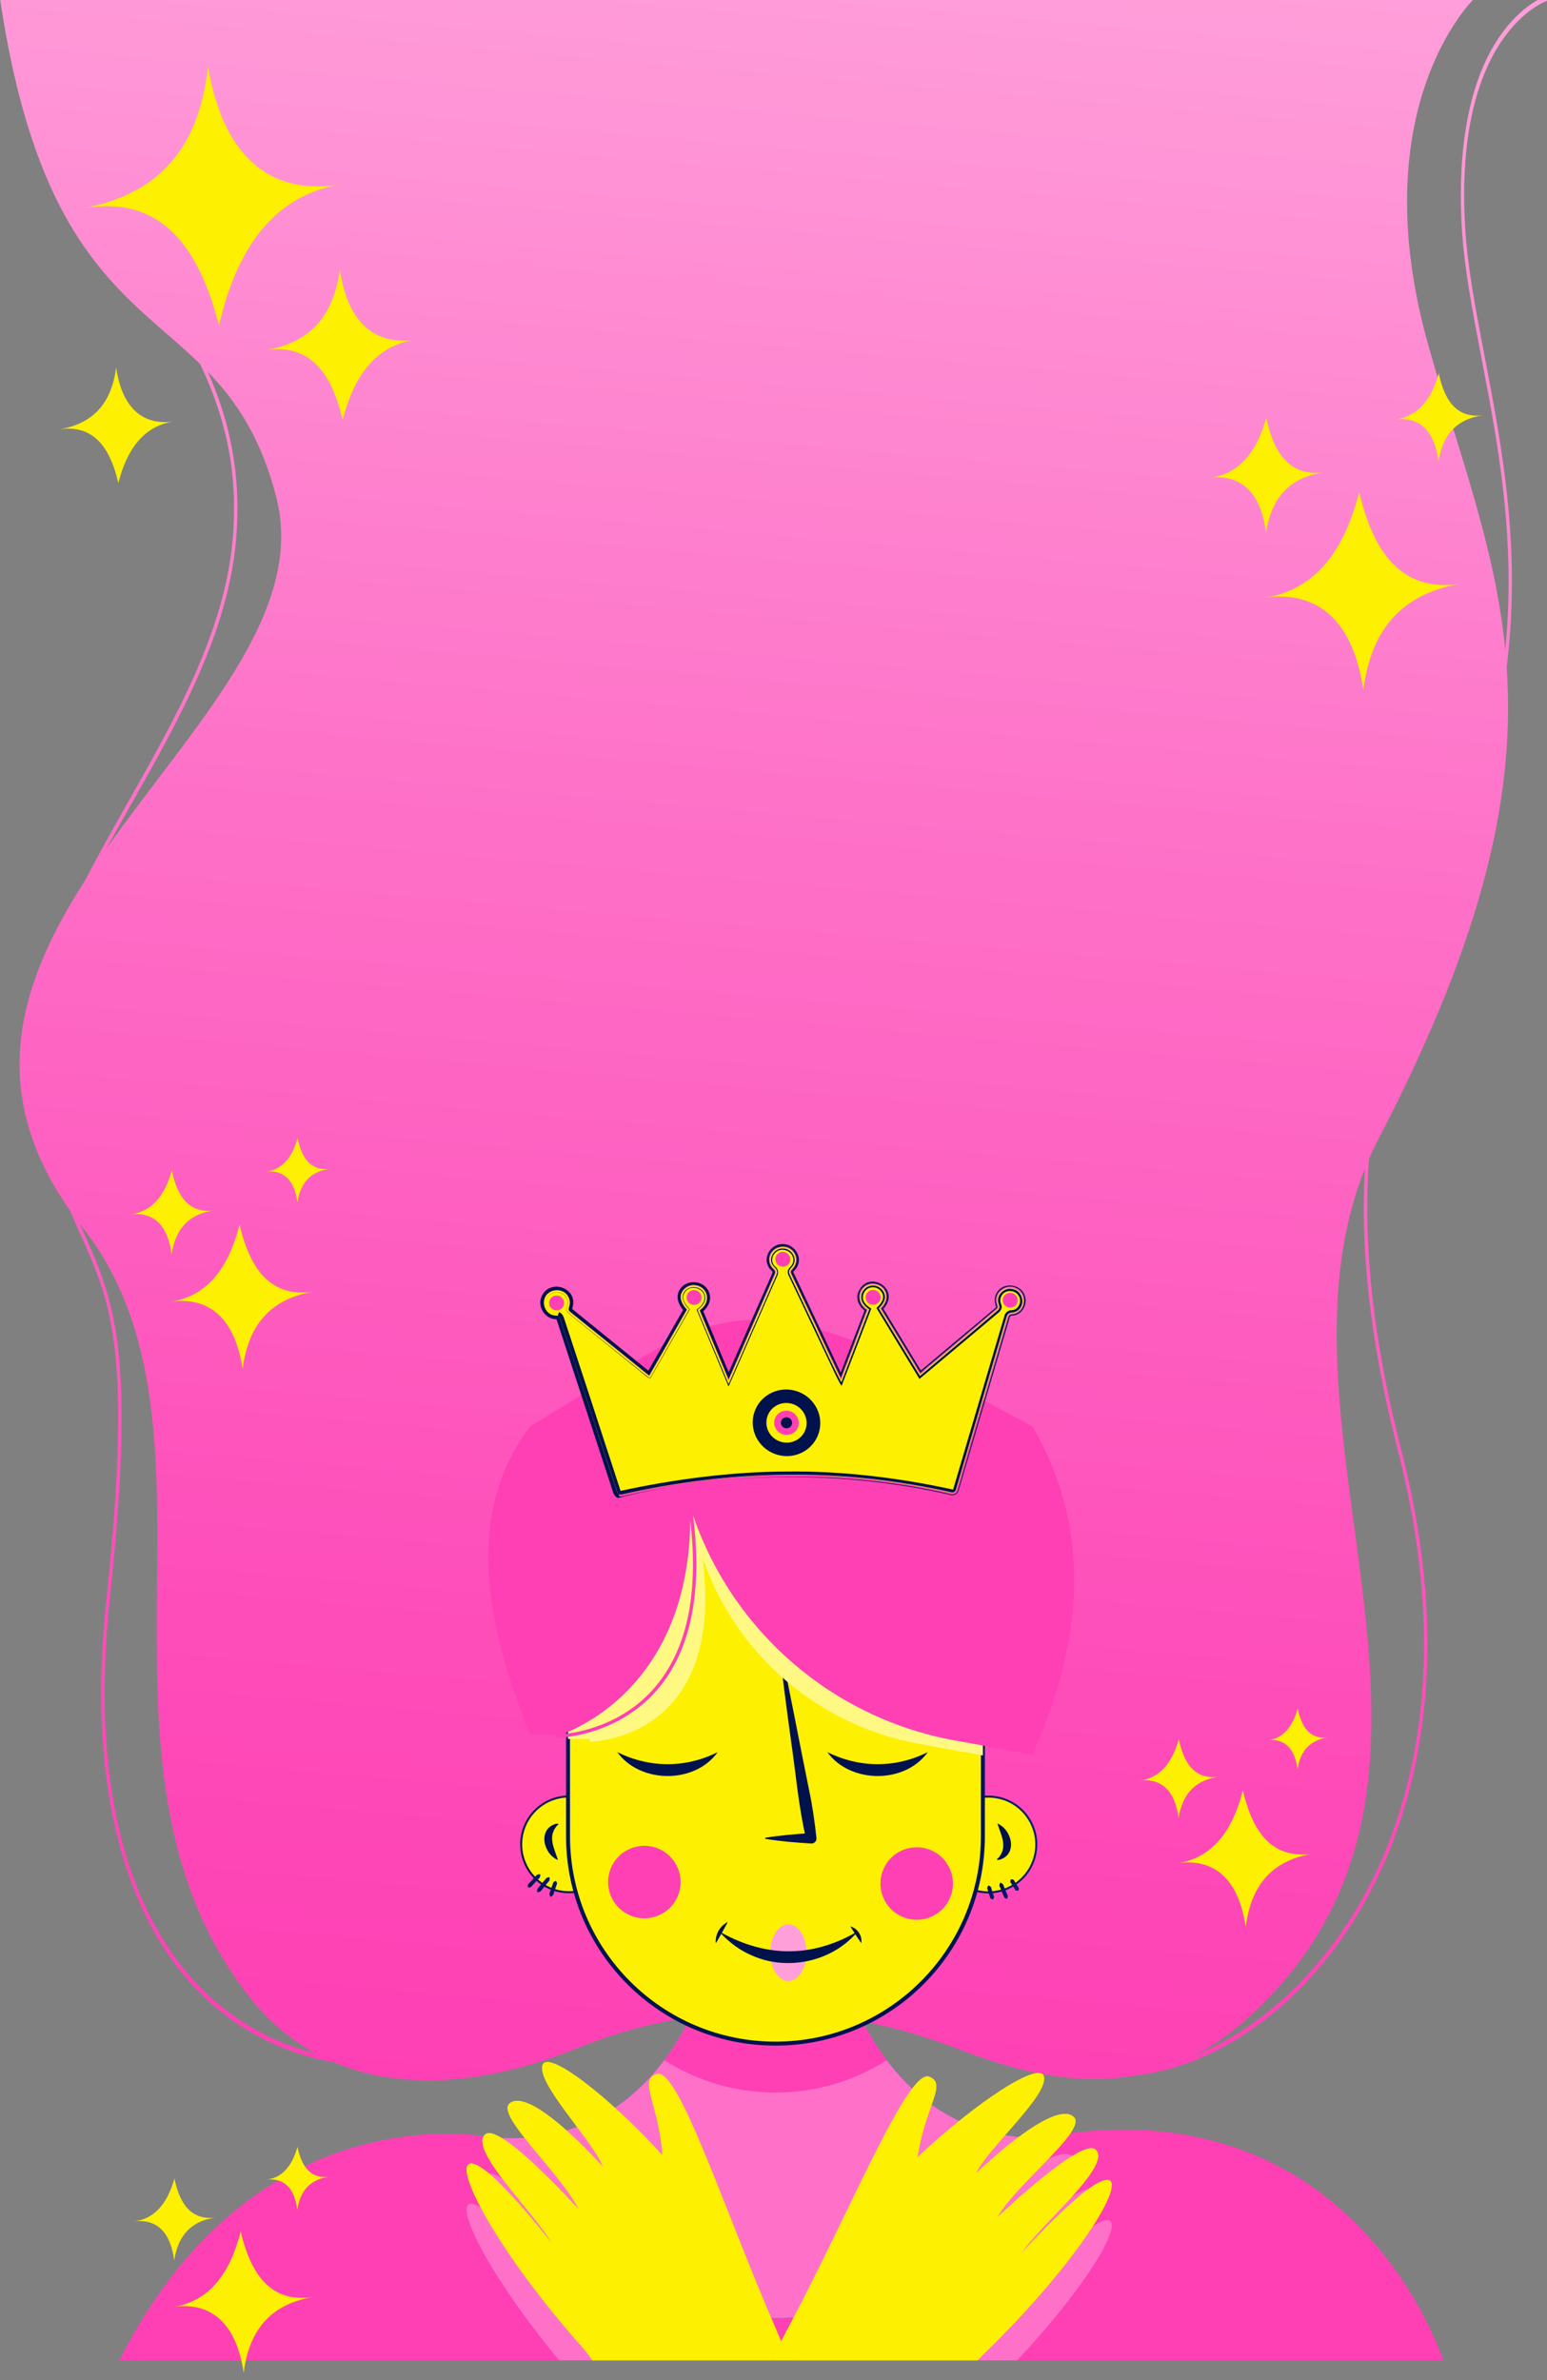 <svg width="390" height="600" viewBox="0 0 390 600" fill="none" xmlns="http://www.w3.org/2000/svg">
<rect x="0" y="0" width="390" height="600" fill="#808080" stroke="none"/>
<g clip-path="url(#clip0_264_3863)">
<path d="M374.25 89.69C372.05 78.25 369.98 67.45 369.38 57.59C366.38 8.38 389.77 0.29 390.01 0.21L389.83 -1C389.58 -0.92 383.63 1.05 377.99 9.3C368.58 23.05 367.66 43.21 368.54 57.7C369.15 67.67 371.23 78.52 373.44 90.02C377.62 111.78 382.25 135.89 379.48 163.79C376.93 137.85 368.08 115.12 360.27 87.73C342.95 27.02 371.68 -0.39 371.68 -0.39H0C9.63 64.56 32.62 74.38 50.46 91.78C56.46 104.38 60.17 118.27 58.67 135.84C56.69 159.02 44.35 180.85 32.41 201.97C28.64 208.65 24.92 215.23 21.56 221.76C5.17 247.2 -4 274.38 17.64 305.14C18.57 307.34 19.48 309.39 20.37 311.36C27.98 328.4 33.48 340.72 26.8 403.39C22.82 440.76 28.09 471.46 42.04 492.18C52.28 507.38 66.98 516.86 84.25 519.91C102.99 527.82 125.32 524.52 145.18 516.45C176.77 503.61 210.11 504.39 241.81 516.62C254.99 521.7 270.47 526.09 286.28 523.19C308.2 520.86 330.98 503.78 344.87 478.04C356.39 456.7 367.19 419.86 353.26 365.52C345.58 335.54 343.7 311.96 345.12 292.15C345.89 290.38 346.72 288.63 347.63 286.89C375.03 234.2 381.95 198.75 379.83 168.21C383.57 138.26 378.66 112.67 374.24 89.68L374.25 89.69ZM33.07 202.76C45.08 181.51 57.5 159.54 59.51 136C60.94 119.24 57.75 105.82 52.37 93.7C59.53 101.11 65.72 110.18 69.63 125.26C77.29 154.77 48.35 183.26 26.7 214.13C28.76 210.37 30.9 206.58 33.06 202.76H33.07ZM42.65 491.32C28.89 470.89 23.71 440.56 27.64 403.59C34.36 340.45 28.79 327.97 21.08 310.7C20.75 309.97 20.42 309.23 20.09 308.48C20.32 308.78 20.55 309.08 20.78 309.38C60.82 360.18 16.92 443.99 62.49 502.93C67.52 509.44 73.3 514.25 79.56 517.67C64.56 513.86 51.79 504.91 42.65 491.33V491.32ZM352.47 365.96C366.26 419.76 355.59 456.19 344.21 477.28C333.57 497 317.65 511.58 300.94 518.23C305.66 515.84 310.35 512.62 314.96 508.39C380.17 448.67 317.17 361.99 344.08 294.64C343 314.06 345.06 337.05 352.47 365.95V365.96Z" fill="url(#paint0_linear_264_3863)"/>
<path d="M30.08 595.01H363.83C363.83 595.01 341.26 523.92 262.12 538.97C262.12 538.97 194.98 570.87 124.88 538.97C124.88 538.97 65.21 525.41 30.08 595.01Z" fill="#FE40B4"/>
<path d="M260.922 467.77C262.463 461.284 258.456 454.777 251.97 453.236C245.485 451.694 238.978 455.702 237.436 462.188C235.895 468.673 239.903 475.18 246.388 476.722C252.874 478.263 259.381 474.255 260.922 467.77Z" fill="#FDF001" stroke="url(#paint1_linear_264_3863)" stroke-width="0.5" stroke-miterlimit="10"/>
<path d="M249.17 475.31C249.6 475.45 249.86 475.6 249.93 476.05L250.21 476.94C250.3 477.23 250.55 477.99 250.64 478.27C250.54 478.46 250.45 478.66 250.31 478.87C250.07 478.78 249.89 478.68 249.7 478.58C249.61 478.3 249.37 477.54 249.27 477.25L248.99 476.36C248.78 475.96 248.9 475.68 249.18 475.32L249.17 475.31Z" fill="url(#paint2_linear_264_3863)"/>
<path d="M252.16 474.6C252.65 474.75 252.93 474.96 253.04 475.44L253.47 476.47C253.61 476.81 253.98 477.69 254.11 478.02C254.04 478.25 253.98 478.48 253.87 478.72C253.62 478.62 253.41 478.51 253.2 478.39C253.06 478.07 252.7 477.18 252.56 476.84L252.13 475.81C251.87 475.39 251.92 475.04 252.16 474.59V474.6Z" fill="url(#paint3_linear_264_3863)"/>
<path d="M254.86 473.75C255.29 473.76 255.58 473.81 255.74 474.21L256.2 474.94C256.35 475.18 256.75 475.8 256.89 476.03C256.84 476.23 256.79 476.43 256.7 476.66C256.46 476.64 256.26 476.6 256.05 476.56C255.9 476.33 255.51 475.7 255.36 475.47L254.9 474.74C254.61 474.42 254.68 474.14 254.86 473.75V473.75Z" fill="url(#paint4_linear_264_3863)"/>
<path d="M151.993 473.48C156.706 468.766 156.706 461.124 151.993 456.41C147.279 451.696 139.637 451.696 134.923 456.41C130.21 461.124 130.21 468.766 134.923 473.48C139.637 478.193 147.279 478.193 151.993 473.48Z" fill="#FDF001" stroke="url(#paint5_linear_264_3863)" stroke-width="0.5" stroke-miterlimit="10"/>
<path d="M136.19 472.47C136.25 472.98 136.17 473.33 135.77 473.64L134.99 474.47C134.73 474.74 134.07 475.45 133.82 475.72C133.58 475.76 133.34 475.8 133.07 475.8C133.06 475.53 133.07 475.29 133.1 475.05C133.34 474.79 134.01 474.07 134.27 473.8L135.05 472.97C135.33 472.56 135.68 472.45 136.19 472.48V472.47Z" fill="url(#paint6_linear_264_3863)"/>
<path d="M135.44 477.02C135.36 476.48 135.45 476.11 135.84 475.76L136.62 474.81C136.88 474.5 137.54 473.69 137.79 473.38C138.04 473.32 138.28 473.25 138.56 473.22C138.58 473.5 138.56 473.75 138.56 474.01C138.32 474.31 137.65 475.12 137.39 475.44L136.61 476.39C136.34 476.84 135.99 477 135.45 477.03L135.44 477.02Z" fill="url(#paint7_linear_264_3863)"/>
<path d="M138.77 478.16C138.5 477.74 138.42 477.42 138.65 476.99L139 475.98C139.12 475.65 139.41 474.79 139.52 474.47C139.72 474.35 139.92 474.23 140.16 474.13C140.29 474.36 140.37 474.58 140.45 474.8C140.34 475.12 140.04 475.98 139.93 476.31L139.58 477.32C139.5 477.79 139.23 478 138.76 478.17L138.77 478.16Z" fill="url(#paint8_linear_264_3863)"/>
<path d="M264.12 538.98C264.12 538.98 258.01 555.67 241.59 568.81C230.95 577.34 215.95 584.36 195.5 584.36C175.05 584.36 160.05 577.34 149.4 568.81C132.98 555.67 126.88 538.98 126.88 538.98C144.9 539.63 157.21 531.68 165.51 521.78C166.17 520.98 166.82 520.17 167.43 519.35C178.72 504.41 181.66 486.4 181.66 486.4H209.33C209.33 486.4 212.27 504.41 223.56 519.35C224.16 520.17 224.81 520.98 225.48 521.78C233.79 531.68 246.1 539.63 264.12 538.98V538.98Z" fill="#3E4BF6"/>
<path d="M264.12 538.98C264.12 538.98 258.01 555.67 241.59 568.81C230.95 577.34 215.95 584.36 195.5 584.36C175.05 584.36 160.05 577.34 149.4 568.81C132.98 555.67 126.88 538.98 126.88 538.98C144.9 539.63 157.21 531.68 165.51 521.78C166.17 520.98 166.82 520.17 167.43 519.35C178.72 504.41 181.66 486.4 181.66 486.4H209.33C209.33 486.4 212.27 504.41 223.56 519.35C224.16 520.17 224.81 520.98 225.48 521.78C233.79 531.68 246.1 539.63 264.12 538.98V538.98Z" fill="#FF71C8"/>
<path d="M223.57 519.35C215.46 524.52 205.83 527.51 195.51 527.51C185.19 527.51 175.55 524.51 167.44 519.35C178.73 504.41 181.67 486.4 181.67 486.4H209.34C209.34 486.4 212.28 504.41 223.57 519.35V519.35Z" fill="#FE40B4"/>
<path d="M247.79 422.2C247.79 393.315 224.377 369.9 195.495 369.9C166.613 369.9 143.2 393.315 143.2 422.2V462.88C143.2 491.764 166.613 515.18 195.495 515.18C224.377 515.18 247.79 491.764 247.79 462.88V422.2Z" fill="url(#paint9_linear_264_3863)"/>
<path d="M247.79 422.2C247.79 393.315 224.377 369.9 195.495 369.9C166.613 369.9 143.2 393.315 143.2 422.2V462.88C143.2 491.764 166.613 515.18 195.495 515.18C224.377 515.18 247.79 491.764 247.79 462.88V422.2Z" fill="#FDF001" stroke="url(#paint10_linear_264_3863)" stroke-miterlimit="10"/>
<path d="M168.906 480.917C172.476 477.348 172.476 471.561 168.906 467.991C165.337 464.422 159.55 464.422 155.981 467.991C152.411 471.561 152.411 477.348 155.981 480.917C159.55 484.487 165.337 484.487 168.906 480.917Z" fill="#FE40B4"/>
<path d="M237.477 481.381C241.097 477.863 241.179 472.077 237.661 468.457C234.144 464.837 228.357 464.754 224.737 468.272C221.117 471.79 221.034 477.576 224.552 481.196C228.07 484.816 233.856 484.899 237.477 481.381Z" fill="#FE40B4"/>
<path d="M196.5 414.05C199.02 425.94 201.48 439.02 203.89 450.85C204.78 454.98 205.38 459.16 205.83 463.36C205.92 464.11 205.28 464.78 204.52 464.73C202.6 464.62 200.68 464.48 198.76 464.3C196.84 464.11 194.92 463.89 193 463.57C192.84 463.54 192.84 463.3 193 463.27C196.82 462.65 200.66 462.34 204.52 462.11L203.23 463.63C201.31 455.5 200.64 447.16 199.43 438.91C198.42 431.71 197.11 421.41 196.21 414.09C196.18 413.92 196.47 413.85 196.5 414.04V414.05Z" fill="#00124C"/>
<path d="M198.76 499.41C201.284 499.41 203.33 496.209 203.33 492.26C203.33 488.311 201.284 485.11 198.76 485.11C196.236 485.11 194.19 488.311 194.19 492.26C194.19 496.209 196.236 499.41 198.76 499.41Z" fill="#FF9FDA"/>
<path d="M182.04 487.3C193.1 493.37 204.47 493.5 215.49 487.3C215.56 487.25 215.68 487.25 215.73 487.34C215.76 487.4 215.75 487.46 215.71 487.51C209.29 494.65 198.26 496.89 189.53 492.94C186.6 491.72 184.03 489.77 181.83 487.51C181.71 487.37 181.88 487.18 182.04 487.3V487.3Z" fill="#00124C"/>
<path d="M180.44 489.72C180.32 487.6 181.47 485.59 183.33 484.59C183.37 484.56 183.44 484.58 183.42 484.64C182.74 485.94 181.29 488.51 180.53 489.77C180.5 489.82 180.43 489.77 180.44 489.72Z" fill="#00124C"/>
<path d="M214.51 485.67C216.24 486.23 217.33 487.92 217.16 489.72C217.16 489.77 217.12 489.82 217.08 489.77C216.38 488.79 215.05 486.75 214.43 485.72C214.4 485.67 214.47 485.64 214.51 485.67Z" fill="#00124C"/>
<path d="M208.57 441.69C216.68 445.73 225.8 445.77 233.9 441.69C228.14 449.76 214.35 449.7 208.57 441.69Z" fill="#00124C"/>
<path d="M155.61 441.69C163.72 445.73 172.84 445.77 180.94 441.69C175.18 449.76 161.4 449.7 155.61 441.69Z" fill="#00124C"/>
<path d="M165.63 532.98C160.8 534.44 166.07 540.26 167.02 553.49C160.19 545.99 153.22 539.55 147.68 535.31C145.12 536.4 142.38 537.29 139.45 537.92C143.4 544.07 150.36 551.97 152.06 556.44C151.56 555.88 133.77 535.93 128.47 540.38C124.87 543.4 141.49 557.99 145.91 567.14C145.91 567.14 126.01 545.04 122.35 548.18C117.96 551.95 134.71 567.81 139.2 575.75C138.27 574.56 123.25 555.29 118.7 555.54C114.45 555.77 123.19 573.56 140.94 595H194.63C182.06 565.69 170.9 531.38 165.63 532.97V532.98Z" fill="#FF71C8"/>
<path d="M256.42 595.01C274.26 576.01 283.37 560.23 279.32 559.7C274.8 559.1 258.37 577.19 257.36 578.31C262.44 570.73 280.33 556.17 276.24 552.08C272.83 548.67 251.32 569.21 251.32 569.21C256.42 560.42 274.1 547.12 270.73 543.84C265.78 539.01 246.54 557.56 246 558.08C248.21 553.36 257 545.02 261.1 538.99C257.57 538.93 254.27 538.52 251.19 537.84C245.47 541.66 238.36 547.35 231.3 554.01C233.24 540.89 238.94 535.48 234.23 533.66C228.99 531.64 214.83 566.39 199.76 595.01H256.42Z" fill="#FF71C8"/>
<path d="M195.96 587.97L195.98 588C182.86 558.06 171.09 521.2 165.63 522.85C160.8 524.31 166.07 530.13 167.02 543.36C152.9 527.87 138.15 516.85 136.81 520.54C135.12 525.18 149.52 539.62 152.06 546.31C151.56 545.75 133.77 525.8 128.47 530.25C124.87 533.27 141.49 547.86 145.91 557.01C145.91 557.01 126.01 534.91 122.35 538.05C117.96 541.82 134.71 557.68 139.2 565.62C138.27 564.43 123.25 545.16 118.7 545.41C114 545.67 125.18 567.39 146.87 591.78C147.74 592.76 148.55 593.85 149.33 595.01H194.58C195.35 593.41 196.14 591.81 196.94 590.24C196.61 589.48 196.29 588.72 195.95 587.96L195.96 587.97Z" fill="#FDF001"/>
<path d="M195.96 587.97L195.98 588C182.86 558.06 171.09 521.2 165.63 522.85C160.8 524.31 166.07 530.13 167.02 543.36C152.9 527.87 138.15 516.85 136.81 520.54C135.12 525.18 149.52 539.62 152.06 546.31C151.56 545.75 133.77 525.8 128.47 530.25C124.87 533.27 141.49 547.86 145.91 557.01C145.91 557.01 126.01 534.91 122.35 538.05C117.96 541.82 134.71 557.68 139.2 565.62C138.27 564.43 123.25 545.16 118.7 545.41C114 545.67 125.18 567.39 146.87 591.78C147.74 592.76 148.55 593.85 149.33 595.01H194.58C195.35 593.41 196.14 591.81 196.94 590.24C196.61 589.48 196.29 588.72 195.95 587.96L195.96 587.97Z" fill="#FDF001"/>
<path d="M279.32 549.56C274.8 548.96 258.37 567.05 257.36 568.17C262.44 560.59 280.33 546.03 276.24 541.94C272.83 538.53 251.32 559.07 251.32 559.07C256.42 550.28 274.1 536.98 270.73 533.7C265.78 528.87 246.54 547.42 246 547.94C249.04 541.45 264.48 528.14 263.15 523.39C262.08 519.61 246.55 529.48 231.3 543.87C233.24 530.75 238.94 525.34 234.23 523.52C228.91 521.46 214.39 557.34 199.06 586.2L199.08 586.17C198.36 587.51 197.65 588.87 196.95 590.24C196.14 591.82 195.36 593.41 194.59 595.01H246.46C246.88 594.55 247.31 594.1 247.74 593.67C271.21 570.98 283.99 550.16 279.32 549.55V549.56Z" fill="#FDF001"/>
<path d="M279.32 549.56C274.8 548.96 258.37 567.05 257.36 568.17C262.44 560.59 280.33 546.03 276.24 541.94C272.83 538.53 251.32 559.07 251.32 559.07C256.42 550.28 274.1 536.98 270.73 533.7C265.78 528.87 246.54 547.42 246 547.94C249.04 541.45 264.48 528.14 263.15 523.39C262.08 519.61 246.55 529.48 231.3 543.87C233.24 530.75 238.94 525.34 234.23 523.52C228.91 521.46 214.39 557.34 199.06 586.2L199.08 586.17C198.36 587.51 197.65 588.87 196.95 590.24C196.14 591.82 195.36 593.41 194.59 595.01H246.46C246.88 594.55 247.31 594.1 247.74 593.67C271.21 570.98 283.99 550.16 279.32 549.55V549.56Z" fill="#FDF001"/>
<path d="M143.2 374.15V438.37H148.67V439.07C148.79 439.07 161.09 438.96 169.61 429.1C176.64 420.97 179.16 408.74 177.13 392.73C185.45 417.02 206.27 434.98 231.62 439.59L247.79 442.53V374.14H143.2V374.15Z" fill="#FFF983"/>
<path d="M133.67 359.54C117.47 380.89 121.85 408.03 133.67 437.26H140.29V438.11C140.44 438.11 155.31 437.97 165.63 426.05C174.14 416.21 177.18 401.41 174.73 382.04C184.8 411.43 209.99 433.17 240.68 438.75L260.25 442.3C273.39 413.04 275.22 385.22 260.25 359.54C182.66 317.65 182.8 330.51 133.68 359.54H133.67ZM164.99 425.48C156.86 434.89 145.81 436.78 141.81 437.16C148.32 434.69 173.54 422.61 174.03 383.35C176.18 401.87 173.15 416.04 164.98 425.48H164.99Z" fill="#FE40B4"/>
<path d="M173.26 330.12C171.36 328.12 171.18 326.23 172.72 324.86C174.08 323.65 176.23 323.8 177.42 325.18C178.77 326.76 178.37 328.75 176.31 330.3C178.74 336.12 181.18 341.97 183.69 348.01C185.52 343.84 187.25 339.89 188.98 335.94C191.1 331.12 193.2 326.29 195.34 321.48C195.64 320.81 195.73 320.38 195.06 319.78C193.71 318.57 193.77 316.58 195.02 315.34C196.29 314.09 198.37 314.09 199.65 315.34C200.94 316.6 200.99 318.51 199.71 319.79C199.27 320.23 199.06 320.52 199.38 321.2C203.51 329.86 207.6 338.54 211.7 347.22C211.77 347.38 211.87 347.52 212.04 347.82C214.33 341.84 216.57 336 218.81 330.15C216.41 328.54 216.39 326.28 217.7 324.83C218.9 323.5 220.99 323.46 222.31 324.69C223.82 326.09 223.67 328.01 221.84 329.84C225.18 335.34 228.54 340.87 231.97 346.51C233.48 345.25 234.91 344.06 236.33 342.86C241.3 338.68 246.25 334.48 251.24 330.32C251.81 329.85 251.86 329.5 251.6 328.83C250.94 327.11 251.99 325.24 253.78 324.78C255.62 324.31 257.52 325.48 257.86 327.28C258.21 329.17 256.99 330.95 255.1 331.05C254.22 331.1 254.06 331.56 253.88 332.18C252.43 337.1 250.98 342.01 249.53 346.93C246.72 356.46 243.91 365.98 241.12 375.52C240.92 376.2 240.6 376.37 239.93 376.37C212.5 370.04 184.74 370.41 156.68 376.79C155.98 376.79 155.7 376.57 155.49 375.92C151.46 363.6 147.41 351.28 143.36 338.97C142.65 336.82 141.93 334.68 141.23 332.53C141.05 331.97 140.85 331.69 140.14 331.66C138.17 331.57 136.89 329.85 137.18 327.89C137.45 326.1 139.32 324.92 141.18 325.37C143.02 325.82 144.08 327.71 143.44 329.5C143.25 330.03 143.22 330.35 143.72 330.76C150.25 336.02 156.77 341.3 163.29 346.58C163.37 346.65 163.47 346.69 163.71 346.84C166.89 341.27 170.07 335.7 173.24 330.15L173.26 330.12Z" fill="#FDF001"/>
<path d="M155.83 377.62C154.69 377.32 154.48 375.81 154.14 374.89L153.24 372.14C150 362.22 143.96 343.76 140.65 333.67L140.28 332.56C137.59 332.62 135.53 329.73 136.42 327.11C138.26 322.1 145.89 324.51 144.32 329.67C144.28 329.8 144.24 329.9 144.22 329.98C144.22 330.01 144.22 330.03 144.22 329.99C144.22 329.95 144.19 329.91 144.2 329.93C144.28 330.01 144.54 330.21 144.71 330.35L145.83 331.26L163.8 345.82L163.21 345.93L172.34 329.99L172.38 330.42C171.28 329.2 170.4 327.43 171.04 325.76C172.48 322.12 177.91 322.47 178.9 326.23C179.38 327.94 178.39 329.67 177.1 330.71L177.2 330.3L184 346.66H183.38C184.79 343.45 191.68 327.79 192.95 324.93L193.91 322.76C194.11 322.27 194.68 321.12 194.78 320.68C194.84 320.58 194.43 320.28 194.16 319.96C193.88 319.63 193.66 319.26 193.51 318.85C192.51 316.33 194.78 313.43 197.44 313.62C200.09 313.62 202.22 316.56 201.11 319.04C200.89 319.6 200.44 320.13 200.04 320.54C199.95 320.67 199.98 320.64 200.04 320.8C202.61 326.23 209.55 340.93 212.2 346.55L211.74 346.57L218.02 330.23L218.1 330.5C216.78 329.55 215.82 327.86 216.22 326.19C218.3 319.59 227.58 324.77 222.6 330.04L222.62 329.79L232.26 345.68L231.97 345.63L249.71 330.76L250.82 329.83C251.01 329.67 251.16 329.55 251.12 329.39C250.65 328.27 250.63 326.86 251.34 325.82C252.98 323 257.72 323.73 258.43 326.92C258.96 328.88 257.77 331.19 255.71 331.58C255.47 331.64 255.19 331.65 254.98 331.67C254.76 331.7 254.67 331.79 254.58 332.02C254.43 332.46 254.3 332.94 254.17 333.4C251.13 343.67 245.66 362.16 242.69 372.24L241.87 375.01C241.72 375.46 241.65 375.97 241.32 376.38C240.96 376.84 240.34 376.95 239.81 376.9C212.5 370.58 182.48 370.82 155.83 377.61V377.62ZM155.99 377.15C156.24 377.23 156.53 377.26 156.79 377.23C183.99 370.97 212.6 370.41 239.85 376.72C240.22 376.74 240.91 376.67 241.17 376.26C241.46 375.91 241.54 375.42 241.68 374.96L242.49 372.18C245.42 362.16 250.89 343.5 253.88 333.31C254.1 332.73 254.12 332.06 254.52 331.55C254.85 331.28 255.28 331.4 255.63 331.29C258.62 330.72 259.15 326.23 256.48 324.85C253.91 323.24 250.33 325.64 251.21 328.63C251.32 328.95 251.59 329.47 251.3 329.8C251.2 329.95 232.7 345.49 232.03 346.06L231.91 345.87L222.24 330L222.16 329.86L222.27 329.74C224.82 327.24 223.37 323.42 219.75 323.54C216.23 323.93 215.52 328.23 218.36 330.12L218.5 330.23L218.44 330.39L212.19 346.74L211.98 347.29L211.73 346.76C209.03 341.07 202.12 326.52 199.51 321.03C199.47 320.93 199.41 320.81 199.41 320.63C199.41 320.43 199.52 320.28 199.59 320.19C200.56 319.3 201.1 317.98 200.69 316.69C199.28 312.37 192.72 314.19 194.07 318.64C194.27 319.17 194.58 319.59 195.01 319.97C195.15 320.11 195.39 320.34 195.38 320.7C195.3 321.28 195.08 321.53 194.94 321.92C192.68 327.05 186.33 341.58 183.99 346.92L183.68 347.64L183.38 346.92L176.55 330.58L176.45 330.33L176.65 330.17C179.4 328.13 178.51 324.25 175.1 323.92C173.68 323.8 172.24 324.71 171.73 326.02C171.22 327.35 171.94 328.83 172.94 329.93L173.12 330.13L172.99 330.37L163.89 346.33L163.66 346.73L163.3 346.44L145.3 331.92L144.17 331.01C143.74 330.66 143.26 330.41 143.4 329.79C143.75 328.85 143.82 327.83 143.32 326.94C142.13 324.46 138.04 324.73 137.26 327.38C136.65 329.23 137.88 331.48 139.9 331.64C140.25 331.7 140.42 331.61 140.81 331.85C141.16 332.14 141.14 332.39 141.27 332.72C145.43 345.04 151.45 363.77 155.52 375.95C155.66 376.35 155.84 376.59 156.14 376.68L155.98 377.15H155.99Z" fill="#00124C"/>
<path d="M140.91 330.79C142.06 331.11 142.28 332.69 142.63 333.63C143.22 335.4 144.83 340.36 145.45 342.21C148.57 351.64 152.64 364.29 155.74 373.68C155.89 374.07 156.33 375.53 156.45 375.84C169.64 372.97 184.34 370.98 198.3 370.96C212.3 370.76 226.92 372.58 240.24 375.51C240.35 375.4 240.38 375.07 240.47 374.85L240.87 373.5C244.12 362.49 249.51 344.22 252.82 333.05L253.23 331.69C253.38 330.93 254.22 330.26 255.04 330.28C256.6 330.26 257.55 328.48 257.02 327.08C256.46 325.42 254.07 324.89 252.86 326.17C252.26 326.76 252.02 327.68 252.29 328.47C252.45 328.88 252.65 329.47 252.42 330.02C252.21 330.57 251.75 330.89 251.41 331.17L249.26 332.98L232.02 347.43C231.71 347.69 231.84 347.66 231.64 347.37L221.05 329.9L220.95 329.74C221.46 329.25 221.95 328.75 222.27 328.15C223.38 326.46 221.75 324.32 219.85 324.52C217.91 324.6 216.81 327.08 218.09 328.57C218.49 329.11 219.06 329.52 219.65 329.9L219.59 330.06L212.3 349.02L212.16 349.38C211.21 347.9 210.5 346.25 209.75 344.67C208.44 341.88 204.86 334.31 203.49 331.43L199.32 322.6C199.03 321.93 198.36 320.98 198.66 320.2C199 319.39 199.79 319.05 199.94 318.17C200.52 315.61 197.03 313.93 195.32 315.93C194.52 316.79 194.43 318.2 195.22 319.09C196.55 320.21 196.26 321.07 195.57 322.48L191.63 331.41L183.77 349.29L183.67 349.52L183.57 349.29L175.64 330.2L175.61 330.14C176.15 329.75 176.68 329.32 177.06 328.78C179.51 325.19 173.36 322.64 172.24 326.68C172.08 328.01 173.04 329.15 173.92 330.06L173.89 330.1L163.92 347.51L163.9 347.55C163.1 347.13 162.41 346.52 161.72 345.96C157.95 342.91 151.11 337.36 147.28 334.27C145.91 333.15 144.52 332.06 143.17 330.91C142.43 330.18 143.17 329.22 143.14 328.37C143.15 326.5 141 325.24 139.33 325.95C137.55 326.56 137.08 329.01 138.34 330.34C138.96 331.06 139.88 331.15 140.75 331.27L140.91 330.8V330.79ZM140.75 331.26C139.88 331.13 138.94 331.05 138.34 330.33C137.09 328.99 137.53 326.53 139.33 325.92C141.03 325.2 143.17 326.46 143.18 328.35C143.22 329.2 142.47 330.14 143.21 330.87C144.55 332.01 145.95 333.1 147.32 334.22C150.13 336.49 157.02 342.03 159.72 344.21C160.89 345.17 162.81 346.72 163.86 347.45L173.79 330.02C173.07 329.51 171.9 327.89 172.11 326.64C172.77 323.54 177.45 323.85 177.8 326.97C177.91 328.37 176.82 329.47 175.78 330.21L175.81 330.11L183.78 349.18H183.58L191.41 331.28L195.33 322.34C195.62 321.6 196.14 320.84 195.78 320.15C195.4 319.49 194.55 318.97 194.45 318.11C194.05 316.36 195.64 314.63 197.4 314.73C199.14 314.71 200.69 316.48 200.26 318.23C200.14 319.08 199.29 319.61 198.98 320.29C198.73 320.98 199.34 321.71 199.63 322.45L203.82 331.27C206.31 336.31 209.65 343.97 212.3 348.84L211.95 348.87L219.2 329.9L219.28 330.15C218.15 329.46 217.02 328.31 217.1 326.86C217.17 325.43 218.38 324.16 219.82 324.08C222.05 323.85 223.98 326.36 222.68 328.37C222.35 328.98 221.88 329.49 221.41 329.94L221.44 329.66L232.07 347.11L231.69 347.05L248.9 332.56L251.05 330.75C251.42 330.44 251.76 330.18 251.89 329.83C252.03 329.49 251.92 329.11 251.75 328.66C250.96 326.54 253.22 324.4 255.31 324.96C258.17 325.49 258.68 329.75 255.84 330.75C255.41 330.92 254.9 330.84 254.49 331.02C253.78 331.28 253.71 332.36 253.4 333.23L247.06 354.81C245.6 359.78 242.96 368.81 241.53 373.7L241.14 375.05C241.03 375.43 240.95 376.04 240.45 376.19C240.24 376.24 240.12 376.24 239.96 376.25C226.31 373.12 212.3 371.63 198.3 371.77C184.3 371.9 170.32 373.65 156.68 376.76C156.49 376.76 156.36 376.76 156.09 376.66C155.83 376.55 155.68 376.3 155.63 376.16C155.51 375.85 155.46 375.66 155.37 375.41L154.9 373.98C151.79 364.61 147.66 351.95 144.54 342.53C143.95 340.69 142.28 335.75 141.7 333.96L141.23 332.53C141.09 332.09 140.92 331.85 140.6 331.75L140.76 331.28L140.75 331.26Z" fill="#00124C"/>
<path d="M199.153 318.053C199.481 317.079 198.945 316.02 197.956 315.686C196.967 315.353 195.899 315.872 195.571 316.845C195.243 317.818 195.779 318.878 196.768 319.211C197.757 319.545 198.825 319.026 199.153 318.053Z" fill="#FE40B4"/>
<path d="M221.907 327.668C222.235 326.694 221.699 325.635 220.71 325.301C219.721 324.968 218.653 325.487 218.325 326.46C217.996 327.434 218.532 328.493 219.521 328.827C220.511 329.16 221.578 328.641 221.907 327.668Z" fill="#FE40B4"/>
<path d="M256.46 328.372C256.788 327.399 256.253 326.339 255.264 326.006C254.274 325.672 253.207 326.191 252.878 327.165C252.55 328.138 253.086 329.198 254.075 329.531C255.064 329.864 256.132 329.346 256.46 328.372Z" fill="#FE40B4"/>
<path d="M176.762 327.698C177.09 326.725 176.554 325.666 175.565 325.332C174.576 324.999 173.508 325.517 173.18 326.491C172.852 327.464 173.388 328.524 174.377 328.857C175.366 329.191 176.434 328.672 176.762 327.698Z" fill="#FE40B4"/>
<path d="M142.118 329.061C142.446 328.088 141.91 327.029 140.921 326.695C139.932 326.362 138.864 326.88 138.536 327.854C138.207 328.827 138.743 329.887 139.732 330.22C140.722 330.554 141.789 330.035 142.118 329.061Z" fill="#FE40B4"/>
<path d="M206.358 361.403C207.837 357.018 205.417 352.242 200.952 350.737C196.488 349.232 191.671 351.568 190.192 355.953C188.714 360.339 191.134 365.114 195.598 366.619C200.063 368.124 204.88 365.789 206.358 361.403Z" fill="#00124C"/>
<path d="M203.089 360.301C203.97 357.69 202.528 354.846 199.87 353.95C197.211 353.053 194.342 354.444 193.462 357.055C192.581 359.667 194.023 362.511 196.682 363.407C199.34 364.303 202.209 362.913 203.089 360.301Z" fill="#FDF001"/>
<path d="M201.222 359.672C201.761 358.075 200.877 356.337 199.25 355.788C197.622 355.239 195.866 356.088 195.328 357.685C194.79 359.281 195.673 361.02 197.301 361.568C198.929 362.117 200.684 361.268 201.222 359.672Z" fill="#FE40B4"/>
<path d="M199.621 359.132C199.866 358.404 199.463 357.612 198.72 357.361C197.976 357.111 197.175 357.497 196.93 358.225C196.685 358.952 197.088 359.745 197.831 359.995C198.575 360.246 199.376 359.859 199.621 359.132Z" fill="#00124C"/>
<path d="M140.67 460.07C140.69 460.01 140.7 459.94 140.67 459.93C140.72 459.98 140.13 460.49 140.01 460.77C138.19 463.38 139.82 466.18 140.66 468.9C136.94 467.34 135.52 461.1 140.14 459.77C140.43 459.68 141.11 459.77 140.66 460.07H140.67Z" fill="#00124C"/>
<path d="M251.44 468.53C251.42 468.59 251.41 468.66 251.44 468.67C251.39 468.62 251.98 468.11 252.1 467.83C253.92 465.22 252.29 462.42 251.45 459.7C255.17 461.26 256.59 467.5 251.97 468.83C251.68 468.92 251 468.83 251.45 468.53H251.44Z" fill="#00124C"/>
</g>
<path d="M86.407 46.378C70.272 48.887 60.074 60.881 55.219 82.038C49.368 59.181 38.504 49.64 21.239 52.453C38.928 49.097 50.138 38.422 52.428 16.792C56.601 41.354 69.801 49.427 86.408 46.378L86.407 46.378Z" fill="#FDF001"/>
<path d="M104.999 85.601C95.592 86.835 89.502 93.662 86.388 105.885C83.306 92.526 77.127 86.833 67.059 88.228C77.381 86.524 84.041 80.478 85.67 67.944C87.755 82.27 95.311 87.143 105 85.601L104.999 85.601Z" fill="#FDF001"/>
<path d="M44.117 106.201C36.898 107.148 32.224 112.387 29.834 121.768C27.469 111.515 22.727 107.146 15 108.217C22.922 106.909 28.033 102.269 29.283 92.65C30.883 103.644 36.681 107.384 44.118 106.201L44.117 106.201Z" fill="#FDF001"/>
<path d="M318.235 150.767C330.605 149.118 338.596 140.122 342.657 124.037C346.748 141.599 354.891 149.069 368.129 147.206C354.558 149.477 345.815 157.447 343.706 173.936C340.925 155.1 330.974 148.712 318.234 150.767L318.235 150.767Z" fill="#FDF001"/>
<path d="M304.68 120.488C311.888 119.701 316.655 114.586 319.237 105.298C321.37 115.557 325.997 120.009 333.713 119.11C325.798 120.241 320.609 124.751 319.156 134.3C317.801 123.32 312.108 119.471 304.679 120.488L304.68 120.488Z" fill="#FDF001"/>
<path d="M351.541 105.759C357.073 105.155 360.731 101.229 362.712 94.101C364.35 101.974 367.9 105.391 373.822 104.701C367.747 105.569 363.765 109.03 362.65 116.359C361.61 107.932 357.242 104.978 351.54 105.759L351.541 105.759Z" fill="#FDF001"/>
<path d="M43.258 581.616C52.084 580.44 57.785 574.021 60.683 562.545C63.602 575.075 69.411 580.405 78.857 579.076C69.174 580.696 62.936 586.383 61.431 598.147C59.447 584.708 52.347 580.151 43.257 581.616L43.258 581.616Z" fill="#FDF001"/>
<path d="M33.587 560.013C38.73 559.452 42.131 555.802 43.973 549.175C45.495 556.495 48.796 559.671 54.302 559.03C48.654 559.837 44.952 563.054 43.915 569.868C42.949 562.033 38.887 559.287 33.587 560.013L33.587 560.013Z" fill="#FDF001"/>
<path d="M67.021 549.504C70.968 549.073 73.578 546.272 74.992 541.186C76.16 546.804 78.693 549.242 82.918 548.749C78.584 549.369 75.743 551.838 74.947 557.067C74.206 551.054 71.089 548.947 67.021 549.504L67.021 549.504Z" fill="#FDF001"/>
<path d="M296.486 469.759C305.013 468.622 310.521 462.421 313.321 451.333C316.141 463.439 321.754 468.589 330.879 467.305C321.524 468.87 315.498 474.364 314.044 485.731C312.127 472.746 305.267 468.343 296.485 469.759L296.486 469.759Z" fill="#FDF001"/>
<path d="M287.142 448.887C292.111 448.345 295.397 444.819 297.176 438.416C298.647 445.488 301.837 448.557 307.155 447.938C301.699 448.717 298.122 451.826 297.121 458.408C296.187 450.839 292.263 448.186 287.142 448.887L287.142 448.887Z" fill="#FDF001"/>
<path d="M319.444 438.734C323.258 438.318 325.779 435.612 327.145 430.698C328.274 436.125 330.722 438.481 334.803 438.005C330.616 438.603 327.871 440.989 327.102 446.041C326.386 440.232 323.374 438.196 319.444 438.734L319.444 438.734Z" fill="#FDF001"/>
<path d="M42.586 328.231C51.607 327.029 57.434 320.469 60.395 308.739C63.379 321.546 69.317 326.994 78.971 325.635C69.074 327.291 62.699 333.103 61.161 345.127C59.133 331.392 51.876 326.733 42.586 328.231L42.586 328.231Z" fill="#FDF001"/>
<path d="M32.701 306.152C37.958 305.578 41.434 301.848 43.317 295.075C44.873 302.556 48.246 305.802 53.873 305.147C48.101 305.972 44.317 309.26 43.258 316.224C42.27 308.216 38.119 305.41 32.701 306.152L32.701 306.152Z" fill="#FDF001"/>
<path d="M66.874 295.41C70.908 294.97 73.575 292.108 75.02 286.91C76.214 292.651 78.803 295.142 83.122 294.639C78.692 295.272 75.788 297.796 74.975 303.14C74.217 296.995 71.031 294.841 66.873 295.41L66.874 295.41Z" fill="#FDF001"/>
<defs>
<linearGradient id="paint0_linear_264_3863" x1="152.16" y1="528.57" x2="199.83" y2="-17.58" gradientUnits="userSpaceOnUse">
<stop stop-color="#FE40B4"/>
<stop offset="0.21" stop-color="#FE4DB9"/>
<stop offset="0.6" stop-color="#FE72C8"/>
<stop offset="1" stop-color="#FF9FDA"/>
</linearGradient>
<linearGradient id="paint1_linear_264_3863" x1="236.887" y1="464.958" x2="261.527" y2="464.958" gradientUnits="userSpaceOnUse">
<stop stop-color="#00124C"/>
<stop offset="0.36" stop-color="#001559"/>
<stop offset="1" stop-color="#001E7D"/>
</linearGradient>
<linearGradient id="paint2_linear_264_3863" x1="248.88" y1="477.09" x2="250.64" y2="477.09" gradientUnits="userSpaceOnUse">
<stop stop-color="#00124C"/>
<stop offset="0.36" stop-color="#001559"/>
<stop offset="1" stop-color="#001E7D"/>
</linearGradient>
<linearGradient id="paint3_linear_264_3863" x1="251.96" y1="476.67" x2="254.11" y2="476.67" gradientUnits="userSpaceOnUse">
<stop stop-color="#00124C"/>
<stop offset="0.36" stop-color="#001559"/>
<stop offset="1" stop-color="#001E7D"/>
</linearGradient>
<linearGradient id="paint4_linear_264_3863" x1="254.71" y1="475.21" x2="256.9" y2="475.21" gradientUnits="userSpaceOnUse">
<stop stop-color="#00124C"/>
<stop offset="0.36" stop-color="#001559"/>
<stop offset="1" stop-color="#001E7D"/>
</linearGradient>
<linearGradient id="paint5_linear_264_3863" x1="131.147" y1="-1.003" x2="155.787" y2="-1.003" gradientUnits="userSpaceOnUse">
<stop stop-color="#00124C"/>
<stop offset="0.36" stop-color="#001559"/>
<stop offset="1" stop-color="#001E7D"/>
</linearGradient>
<linearGradient id="paint6_linear_264_3863" x1="133.07" y1="474.13" x2="136.21" y2="474.13" gradientUnits="userSpaceOnUse">
<stop stop-color="#00124C"/>
<stop offset="0.36" stop-color="#001559"/>
<stop offset="1" stop-color="#001E7D"/>
</linearGradient>
<linearGradient id="paint7_linear_264_3863" x1="135.41" y1="475.12" x2="138.57" y2="475.12" gradientUnits="userSpaceOnUse">
<stop stop-color="#00124C"/>
<stop offset="0.36" stop-color="#001559"/>
<stop offset="1" stop-color="#001E7D"/>
</linearGradient>
<linearGradient id="paint8_linear_264_3863" x1="138.52" y1="476.15" x2="140.46" y2="476.15" gradientUnits="userSpaceOnUse">
<stop stop-color="#00124C"/>
<stop offset="0.36" stop-color="#001559"/>
<stop offset="1" stop-color="#001E7D"/>
</linearGradient>
<linearGradient id="paint9_linear_264_3863" x1="190.22" y1="356.44" x2="199.57" y2="508.87" gradientUnits="userSpaceOnUse">
<stop stop-color="#FA4E8F"/>
<stop offset="0.04" stop-color="#FA5795"/>
<stop offset="0.18" stop-color="#FC77AA"/>
<stop offset="0.32" stop-color="#FD90BA"/>
<stop offset="0.48" stop-color="#FEA2C6"/>
<stop offset="0.64" stop-color="#FEADCD"/>
<stop offset="0.82" stop-color="#FFB1D0"/>
</linearGradient>
<linearGradient id="paint10_linear_264_3863" x1="189.15" y1="515.33" x2="201.85" y2="369.75" gradientUnits="userSpaceOnUse">
<stop stop-color="#00124C"/>
<stop offset="0.36" stop-color="#001559"/>
<stop offset="1" stop-color="#001E7D"/>
</linearGradient>
<clipPath id="clip0_264_3863">
<rect width="390" height="596.01" fill="white" transform="translate(0 -1)"/>
</clipPath>
</defs>
</svg>
